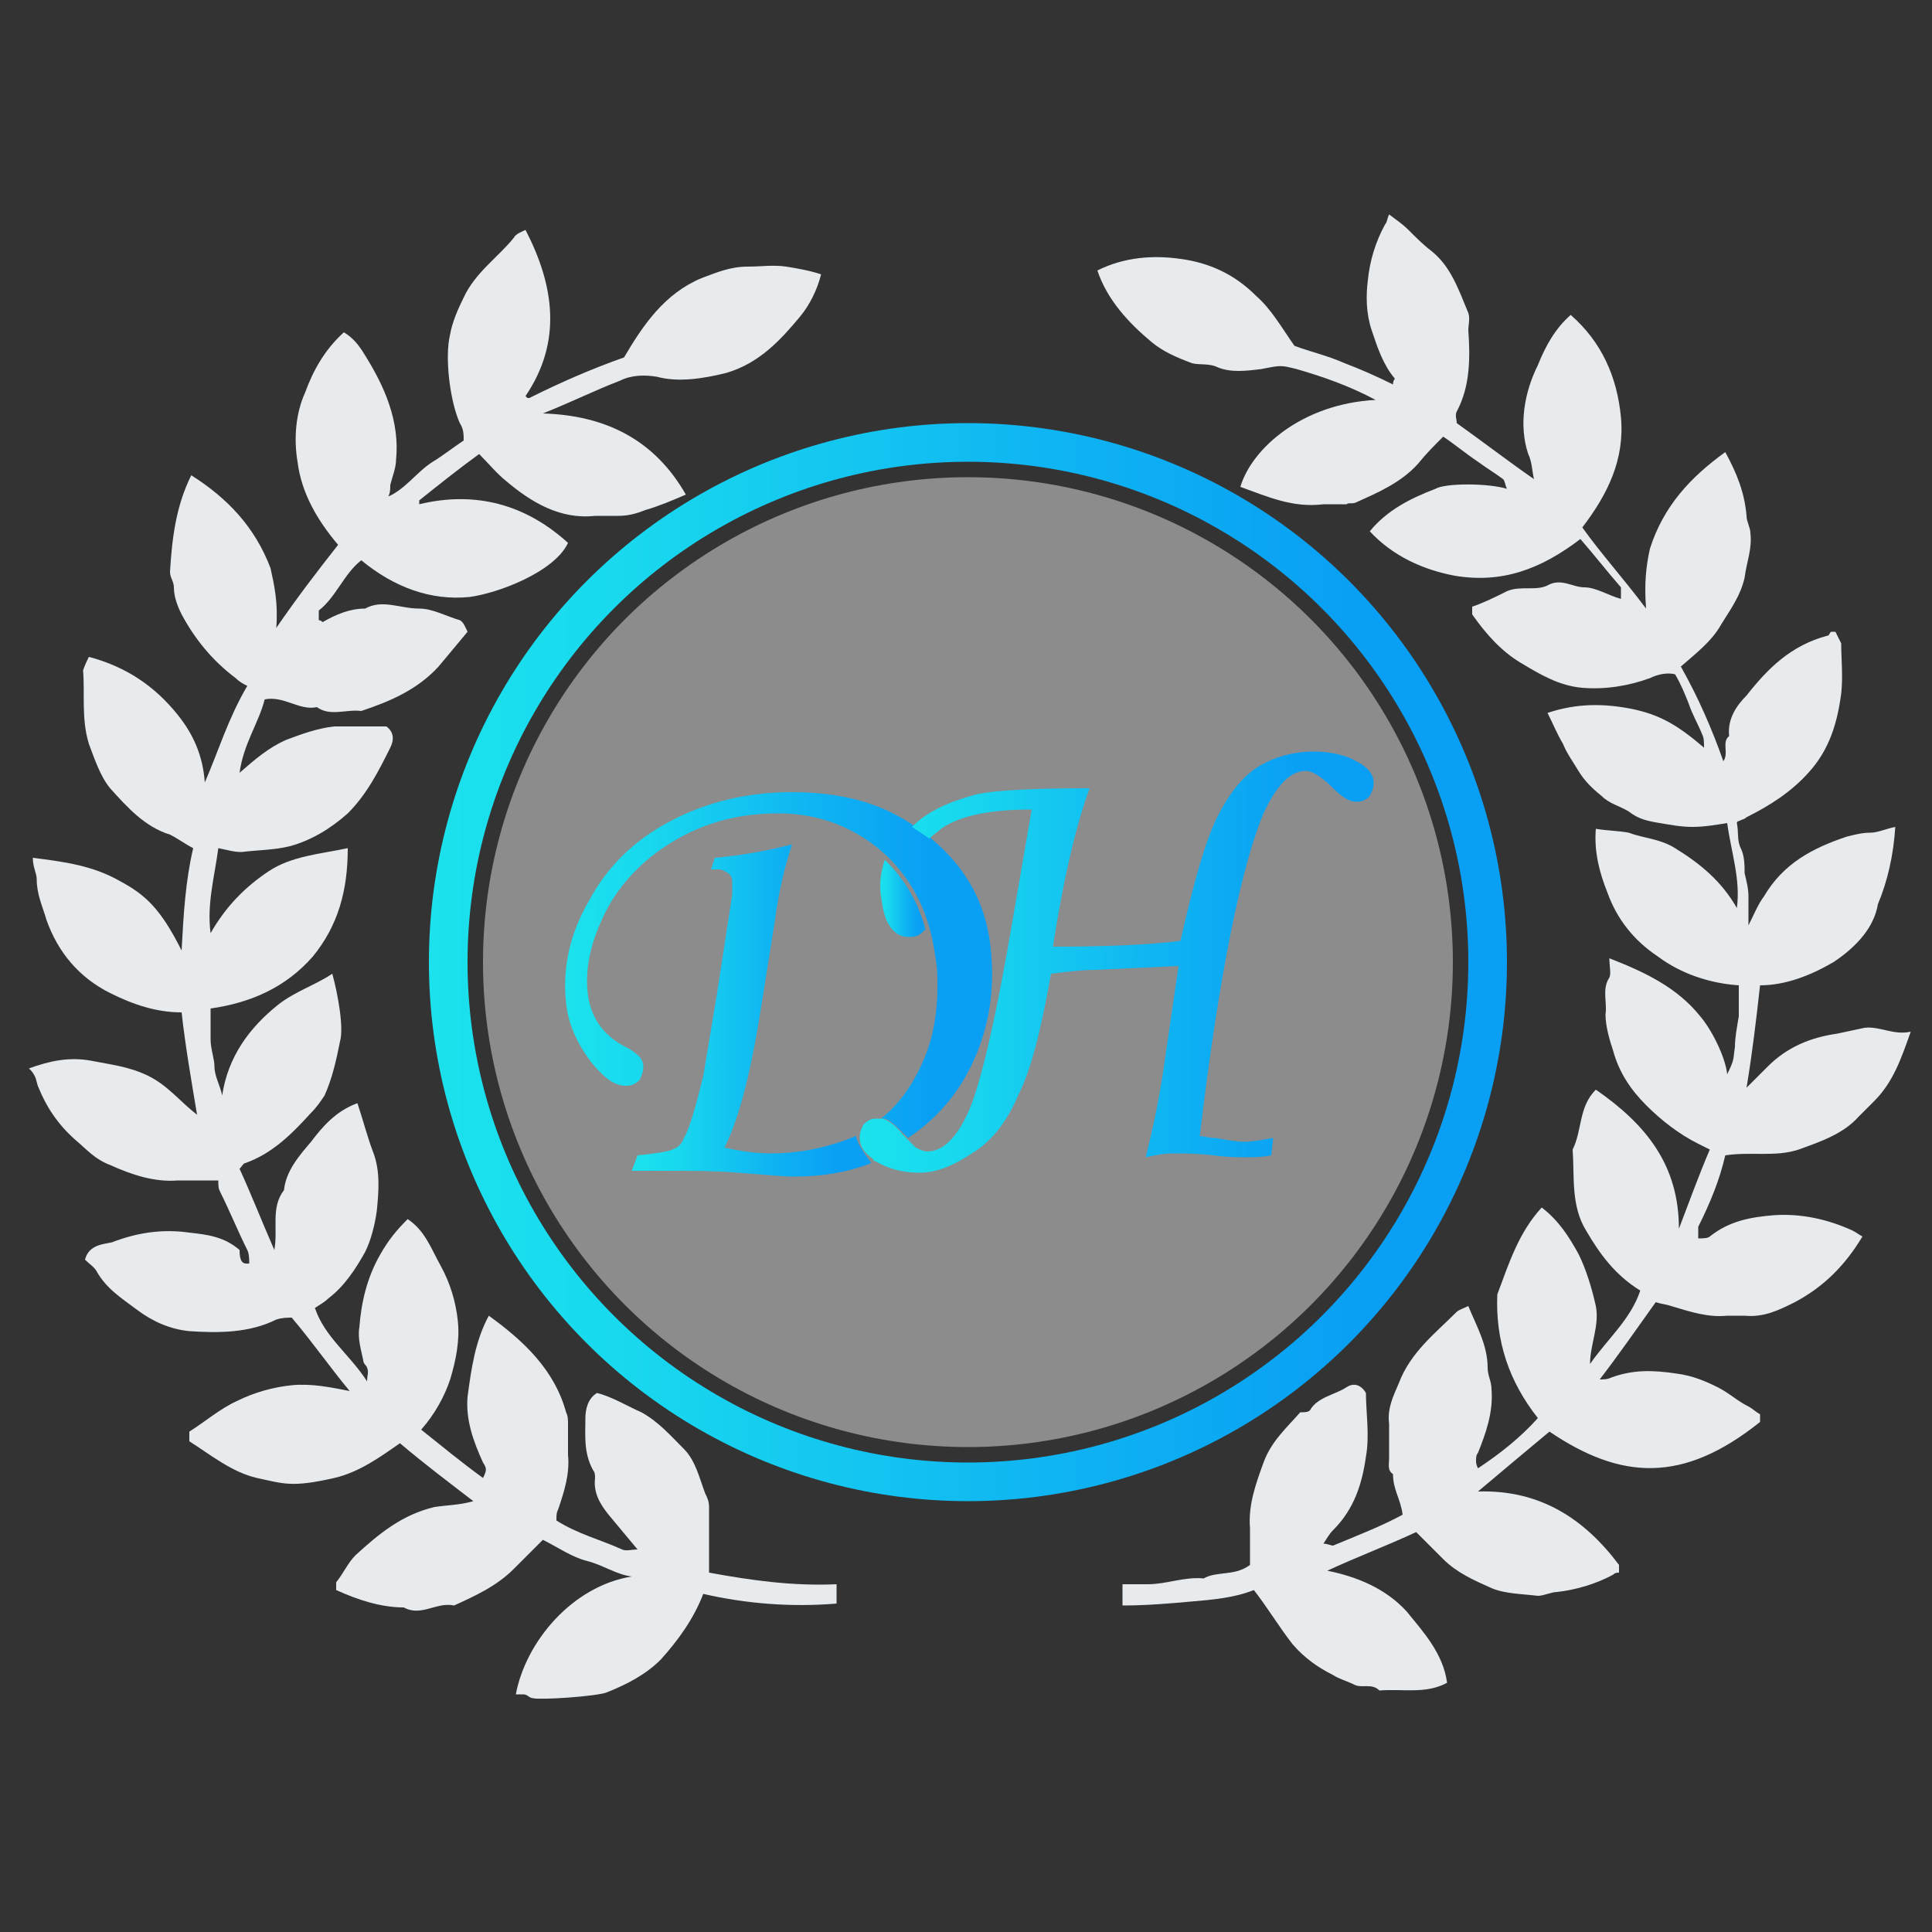 <?xml version="1.0" encoding="utf-8"?>
<!-- Generator: Adobe Illustrator 24.3.0, SVG Export Plug-In . SVG Version: 6.00 Build 0)  -->
<svg version="1.1" id="Layer_1" xmlns="http://www.w3.org/2000/svg" xmlns:xlink="http://www.w3.org/1999/xlink" x="0px" y="0px"
	 viewBox="0 0 100 100" style="enable-background:new 0 0 100 100;" xml:space="preserve">
<rect x="0" y="0" width="100" height="100" fill="#333333" stroke="none"/>
<style type="text/css">
	.st0{opacity:0.5;fill:#E6E6E6;enable-background:new    ;}
	.st1{fill:none;stroke:url(#SVGID_1_);stroke-width:2;stroke-linecap:round;stroke-miterlimit:10;}
	.st2{fill:url(#SVGID_2_);}
	.st3{fill:url(#SVGID_3_);}
	.st4{fill:url(#SVGID_4_);}
	.st5{fill:url(#SVGID_5_);}
	.st6{fill:#E8EBEE;}
</style>
<circle class="st0" cx="50.1" cy="49.8" r="25.1"/>
<linearGradient id="SVGID_1_" gradientUnits="userSpaceOnUse" x1="22.2" y1="52.2" x2="78" y2="52.2" gradientTransform="matrix(1 0 0 -1 0 102)">
	<stop  offset="0" style="stop-color:#1BE2ED"/>
	<stop  offset="0.176" style="stop-color:#18D9EE"/>
	<stop  offset="0.467" style="stop-color:#12BFF1"/>
	<stop  offset="0.567" style="stop-color:#0FB5F2"/>
	<stop  offset="0.865" style="stop-color:#099FF4"/>
	<stop  offset="0.994" style="stop-color:#099FF4"/>
</linearGradient>
<circle class="st1" cx="50.1" cy="49.8" r="26.9">
<animateTransform  accumulate="none" additive="replace" attributeName="transform" attributeType="XML" calcMode="linear" dur="1s" fill="remove" from="0 50 50" repeatCount="indefinite" restart="always" to="360 50 50" type="rotate">
	</animateTransform>
</circle>
<g>
	
		<linearGradient id="SVGID_2_" gradientUnits="userSpaceOnUse" x1="32.719" y1="150.3" x2="45.038" y2="150.3" gradientTransform="matrix(1 0 0 1 0 -98)">
		<stop  offset="0" style="stop-color:#1BE2ED"/>
		<stop  offset="0.176" style="stop-color:#18D9EE"/>
		<stop  offset="0.467" style="stop-color:#12BFF1"/>
		<stop  offset="0.567" style="stop-color:#0FB5F2"/>
		<stop  offset="0.865" style="stop-color:#099FF4"/>
		<stop  offset="0.994" style="stop-color:#099FF4"/>
	</linearGradient>
	<path class="st2" d="M44.3,58.8L44.3,58.8c-1.2,0.5-2.7,0.9-4.4,0.9c-0.7,0-1.5-0.1-2.4-0.3c0.8-1.6,1.4-4.1,1.9-7.3l0.7-4.4
		c0.2-1.5,0.5-2.8,0.9-4c-1.5,0.4-2.9,0.6-4,0.7L36.8,45c0.2,0,0.4,0,0.4,0c0.2,0,0.3,0.1,0.5,0.2c0.1,0.1,0.2,0.2,0.2,0.4
		s0,0.4,0,0.7l-0.8,5.2l-0.7,4.2c-0.4,1.6-0.7,2.7-1,3.2c-0.1,0.3-0.3,0.5-0.6,0.6c-0.2,0.1-0.8,0.2-1.8,0.3l-0.3,0.8
		c1,0,1.7,0,2.2,0c1,0,2.1,0,3.3,0.1c1.4,0.1,2.3,0.2,2.9,0.2c1.4,0,2.7-0.2,4-0.7C44.6,59.5,44.4,59.2,44.3,58.8z"/>
	
		<linearGradient id="SVGID_3_" gradientUnits="userSpaceOnUse" x1="29.354" y1="147.95" x2="51.393" y2="147.95" gradientTransform="matrix(1 0 0 1 0 -98)">
		<stop  offset="0" style="stop-color:#1BE2ED"/>
		<stop  offset="0.176" style="stop-color:#18D9EE"/>
		<stop  offset="0.467" style="stop-color:#12BFF1"/>
		<stop  offset="0.567" style="stop-color:#0FB5F2"/>
		<stop  offset="0.865" style="stop-color:#099FF4"/>
		<stop  offset="0.994" style="stop-color:#099FF4"/>
	</linearGradient>
	<path class="st3" d="M50.1,55.5c-0.8,1.5-1.9,2.6-3.1,3.4c-0.1-0.1-0.1-0.1-0.2-0.2c-0.4-0.4-0.7-0.7-1-0.8c-0.1,0-0.1,0-0.2,0
		c0.9-0.7,1.6-1.7,2.1-2.8c0.7-1.5,0.9-3.1,0.8-5c-0.1-0.7-0.2-1.4-0.4-2.1c-0.4-1.4-1.1-2.6-2.1-3.6l-0.1-0.1
		c-1.5-1.4-3.4-2.2-5.6-2.2c-1.9,0-3.6,0.4-5.2,1.3c-1.6,0.9-2.8,2.1-3.6,3.5c-0.8,1.5-1.2,2.9-1.1,4.3c0.1,1.4,0.8,2.4,2,3
		c0.4,0.2,0.6,0.4,0.7,0.5c0.1,0.1,0.2,0.3,0.2,0.5c0,0.3-0.1,0.5-0.2,0.7c-0.2,0.2-0.4,0.3-0.7,0.3c-0.6,0-1.1-0.4-1.7-1.1
		c-0.8-1-1.3-2.1-1.4-3.2c-0.2-1.8,0.2-3.6,1.2-5.3c0.9-1.7,2.3-3.1,4.2-4.1s4-1.5,6.3-1.5c2.4,0,4.4,0.5,6.1,1.6
		c0.3,0.2,0.6,0.4,0.9,0.6c0.1,0.1,0.2,0.1,0.2,0.2c1.9,1.6,2.9,3.5,3.1,5.9C51.5,51.6,51.1,53.6,50.1,55.5z"/>
	
		<linearGradient id="SVGID_4_" gradientUnits="userSpaceOnUse" x1="45.533" y1="144.5" x2="47.865" y2="144.5" gradientTransform="matrix(1 0 0 1 0 -98)">
		<stop  offset="0" style="stop-color:#1BE2ED"/>
		<stop  offset="0.176" style="stop-color:#18D9EE"/>
		<stop  offset="0.467" style="stop-color:#12BFF1"/>
		<stop  offset="0.567" style="stop-color:#0FB5F2"/>
		<stop  offset="0.865" style="stop-color:#099FF4"/>
		<stop  offset="0.994" style="stop-color:#099FF4"/>
	</linearGradient>
	<path class="st4" d="M45.8,44.5c-0.2,0.6-0.3,1.2-0.2,1.9s0.2,1.2,0.5,1.6c0.3,0.4,0.6,0.5,1,0.5c0.3,0,0.5-0.1,0.7-0.3l0.1-0.1
		C47.5,46.6,46.8,45.5,45.8,44.5z"/>
	
		<linearGradient id="SVGID_5_" gradientUnits="userSpaceOnUse" x1="44.563" y1="147.8" x2="71.135" y2="147.8" gradientTransform="matrix(1 0 0 1 0 -98)">
		<stop  offset="0" style="stop-color:#1BE2ED"/>
		<stop  offset="0.176" style="stop-color:#18D9EE"/>
		<stop  offset="0.467" style="stop-color:#12BFF1"/>
		<stop  offset="0.567" style="stop-color:#0FB5F2"/>
		<stop  offset="0.865" style="stop-color:#099FF4"/>
		<stop  offset="0.994" style="stop-color:#099FF4"/>
	</linearGradient>
	<path class="st5" d="M71.1,40.5c0,0.3-0.1,0.5-0.2,0.7c-0.2,0.2-0.4,0.3-0.7,0.3c-0.4,0-0.8-0.3-1.3-0.8s-1-0.8-1.3-0.8
		c-0.8,0-1.5,0.7-2.2,2.2c-1.1,2.6-2.3,8.2-3.3,16.7c0.2,0,0.4,0.1,0.8,0.1c0.6,0.1,1.1,0.2,1.5,0.2s0.9-0.1,1.5-0.2l-0.1,0.9
		c-0.5,0.1-0.9,0.1-1.2,0.1c-0.5,0-1.1,0-1.8-0.1c-0.8-0.1-1.5-0.1-2.1-0.1c-0.5,0-0.9,0.1-1.4,0.2c0.3-1.2,0.7-2.9,1-5.1L61,50
		l-4.3,0.2c-0.7,0-1.5,0.1-2.3,0.2c-0.5,2.8-1,4.9-1.7,6.3c-0.6,1.4-1.4,2.4-2.4,3c-0.9,0.6-1.8,1-2.7,1s-1.6-0.2-2.3-0.6
		c0,0-0.1,0-0.1-0.1c-0.4-0.3-0.7-0.6-0.7-1.1v-0.1c0-0.2,0.1-0.4,0.2-0.6c0.2-0.2,0.4-0.3,0.6-0.3c0.1,0,0.1,0,0.2,0
		c0.1,0,0.1,0,0.2,0c0.3,0.1,0.7,0.4,1,0.8c0.1,0.1,0.1,0.1,0.2,0.2C47,59,47,59,47,59c0.2,0.2,0.3,0.3,0.4,0.4
		c0.2,0.1,0.4,0.2,0.6,0.2c0.8,0,1.5-0.7,2.1-2s1.4-4.6,2.3-9.9l1-5.8c-2.1,0-3.7,0.3-4.7,1c-0.2,0.2-0.4,0.3-0.6,0.5
		c-0.3-0.2-0.6-0.4-0.9-0.6c0.8-0.8,1.9-1.3,3.4-1.7c1-0.2,2.9-0.3,5.8-0.3c-0.6,1.6-1.3,4.3-1.9,8.2c2.8,0,5-0.1,6.6-0.3
		c0.7-3.1,1.3-5.2,1.9-6.4c0.6-1.2,1.3-2.1,2.1-2.6s1.8-0.8,2.9-0.8c0.9,0,1.7,0.2,2.2,0.5C70.8,39.7,71.1,40.1,71.1,40.5z"/>
</g>
<g>
	<path class="st6" d="M12.9,65.4c0-0.2,0-0.5-0.1-0.7c-0.5-1-0.9-2-1.4-3c-0.1-0.2-0.1-0.3-0.1-0.6c-0.7,0-1.4,0-2.1,0
		c-1.2,0.1-2.4-0.3-3.5-0.8C4.9,60,4.5,59.5,3.9,59C3,58.2,2.4,57.3,2,56.3c-0.1-0.2-0.1-0.4-0.2-0.6c-0.1-0.2-0.2-0.3-0.3-0.4
		c1.1-0.4,2.1-0.6,3.2-0.4c1,0.2,2,0.3,3,0.8s1.6,1.3,2.5,2c-0.3-1.8-0.6-3.5-0.8-5.3c-1.3,0-2.5-0.4-3.7-1
		c-1.6-0.8-2.7-2.1-3.3-3.8c-0.2-0.7-0.5-1.3-0.5-2.1c0-0.3-0.2-0.6-0.2-1.1c1.6,0.2,3.1,0.4,4.5,1.2c1.3,0.7,2.1,1.4,3.2,3.6
		c0.1-1.9,0.2-3.6,0.6-5.3c-0.4-0.2-0.8-0.5-1.2-0.7c-1.3-0.4-2.2-1.4-3.1-2.4c-0.5-0.6-0.8-1.5-1.1-2.3c-0.4-1.3-0.2-2.6-0.3-3.8
		c0.1-0.3,0.2-0.5,0.3-0.7c1.9,0.5,3.4,1.5,4.6,3c0.8,1,1.3,2.1,1.4,3.5c0.7-1.6,1.2-3.3,2.2-5c-0.2-0.1-0.4-0.2-0.6-0.4
		c-1.2-0.9-2.1-2-2.8-3.3C9.2,31.4,9,30.9,9,30.4c0-0.3-0.2-0.5-0.2-0.8c0.1-1.7,0.3-3.4,1.1-5c1.9,1.2,3.3,2.7,4.1,4.8
		c0.2,0.9,0.4,1.8,0.3,3.1c1.1-1.6,2.1-2.9,3.2-4.3c-1.1-1.3-1.9-2.7-2.1-4.3c-0.2-1.2-0.1-2.5,0.4-3.6c0.4-1.1,1-2.2,2-3.1
		c0.5,0.3,0.8,0.7,1.1,1.2c1,1.6,1.8,3.4,1.6,5.4c0,0.4-0.2,0.9-0.3,1.3c0,0.2,0,0.4-0.1,0.6c0.9-0.4,1.5-1.3,2.3-1.8
		c0.5-0.3,1-0.7,1.6-1.1c0-0.3,0-0.6-0.2-0.9c-0.5-1.1-0.8-3.4-0.5-4.6c0.1-0.6,0.4-1.3,0.7-1.9c0.6-1.3,1.8-2.1,2.6-3.1
		c0.1-0.2,0.4-0.3,0.6-0.4c1.5,2.9,1.9,5.8,0,8.6c0.1,0.1,0.1,0.1,0.1,0.1h0.1c1.6-0.8,3.2-1.5,4.9-2.1c1-1.7,2.1-3.3,4-4.1
		c0.8-0.3,1.5-0.6,2.4-0.6c0.7,0,1.3-0.1,2,0c0.6,0.1,1.2,0.2,1.8,0.4c-0.2,0.8-0.6,1.6-1.1,2.2c-1,1.2-2.1,2.4-3.8,2.9
		c-1.2,0.3-2.5,0.5-3.6,0.2c-0.6-0.1-1.3-0.1-1.9,0.2c-1.3,0.5-2.5,1.1-4,1.7c3.3,0.1,5.8,1.4,7.4,4.2c-0.7,0.3-1.4,0.6-2.1,0.8
		c-0.5,0.2-0.9,0.3-1.4,0.3c-0.4,0-0.8,0-1.2,0c-1.8,0.2-3.3-0.7-4.6-1.8c-0.5-0.4-0.9-0.9-1.4-1.4c-1.1,0.8-2.1,1.6-3.1,2.4V26v0.1
		c2.9-0.7,5.5,0,7.7,2c-0.7,1.5-3.6,2.6-5.1,2.8c-2,0.2-3.9-0.5-5.6-1.9c-0.9,0.7-1.3,1.9-2.2,2.6c0,0.2,0,0.3,0,0.5
		c0.1,0,0.2,0.1,0.2,0.1c0.7-0.4,1.4-0.7,2.2-0.7c0.9-0.5,1.8,0,2.8,0c0.7,0,1.4,0.4,2.1,0.6c0.2,0.1,0.3,0.4,0.4,0.6
		c-0.5,0.6-1,1.2-1.5,1.8c-1.1,1.2-2.5,1.8-4,2.3c-0.8-0.1-1.6,0.3-2.3-0.2c-0.9,0.2-1.7-0.6-2.7-0.4c-0.3,1.2-1.1,2.3-1.3,3.8
		c0.8-0.7,1.5-1.3,2.4-1.7c0.8-0.3,1.6-0.6,2.5-0.7c0.9,0,1.8,0,2.7,0c0.4,0.3,0.4,0.7,0.2,1.1c-0.6,1.2-1.2,2.4-2.2,3.4
		c-0.9,0.8-1.9,1.4-3,1.7c-0.8,0.2-1.7,0.2-2.5,0.3c-0.4,0-0.7-0.1-1.2-0.2c-0.2,1.5-0.6,2.9-0.4,4.4c0.8-1.4,1.8-2.4,3-3.2
		s2.7-0.9,4.1-1.2c0,2.2-0.5,4-1.8,5.6c-1.4,1.6-3.2,2.4-5.3,2.7c0,0.5,0,1.1,0,1.6s0.2,1,0.2,1.4c0,0.5,0.3,1,0.4,1.5
		c0.3-2,1.4-3.5,2.9-4.7c0.9-0.7,1.9-1,2.8-1.6c0.3,1.1,0.6,2.8,0.4,3.5c-0.2,1-0.4,1.9-0.8,2.8c-0.2,0.3-0.4,0.6-0.7,0.9
		c-1,1.1-2,2.1-3.4,2.6c-0.1,0-0.2,0.2-0.3,0.3c0.6,1.3,1.1,2.6,1.8,4.2c0.2-1.1-0.2-2.2,0.5-3.1c0.1-1,0.8-1.8,1.4-2.5
		c0.6-0.8,1.3-1.6,2.4-2c0.3,0.9,0.5,1.7,0.8,2.5c0.4,1,0.3,2.1,0.2,3.1c-0.1,0.7-0.3,1.5-0.6,2.1c-0.5,0.9-1.1,1.8-1.9,2.4
		c-0.2,0.2-0.4,0.3-0.7,0.5c0.5,1.5,1.8,2.4,2.7,3.8c0-0.3,0.1-0.5,0-0.7c0-0.1-0.2-0.2-0.2-0.4c-0.1-0.5-0.3-1.1-0.2-1.7
		c0.1-1.3,0.4-2.6,1.1-3.8c0.4-0.7,0.8-1.2,1.4-1.8c0.9,0.6,1.2,1.5,1.7,2.4s0.8,1.9,0.9,2.9s-0.1,2-0.4,3c-0.3,0.9-0.8,1.8-1.5,2.6
		c1,0.8,2.1,1.7,3.2,2.5c0.2-0.4,0.2-0.5,0-0.8c-0.5-1.1-0.9-2.2-0.8-3.4c0.2-1.5,0.4-2.9,1.1-4.2c1.8,1.3,3.4,2.8,4,5
		c0.1,0.2,0.1,0.4,0.1,0.6c0,0.5,0,1.1,0,1.6c0.1,1-0.2,1.9-0.5,2.8c-0.1,0.2-0.1,0.3-0.1,0.6c1.1,0.7,2.3,1,3.4,1.5
		c0.2,0.1,0.5,0,0.8,0c-0.5-0.6-1-1.2-1.5-1.8c-0.4-0.5-0.8-1.1-0.7-1.9c0-0.1,0-0.3-0.1-0.4c-0.5-0.9-0.4-1.8-0.4-2.7
		c0-0.4,0.1-1,0.6-1.3c0.8,0.2,1.6,0.7,2.3,1c0.9,0.5,1.5,1.2,2.2,1.9c0.6,0.6,0.8,1.5,1.1,2.3c0.1,0.2,0.2,0.4,0.2,0.7
		c0,0.3,0,0.6,0,0.9c0,0.8,0,1.7,0,2.5c2.2,0.4,4.3,0.7,6.6,0.6c0,0.2,0,0.4,0,0.5c0,0.2,0,0.3,0,0.5c-2.4,0.2-4.7,0-6.9-0.5
		c-0.5,1.3-1.3,2.4-2.2,3.4c-0.8,0.8-1.8,1.3-2.8,1.7c-0.5,0.2-3.4,0.4-3.8,0.3c-0.2,0-0.3-0.2-0.5-0.2c-0.1,0-0.3,0-0.4,0
		c0.5-2.7,2.9-5.6,6-6.1c-0.8-0.1-1.5-0.6-2.3-0.8c-0.8-0.2-1.5-0.7-2.3-1.1c-0.5,0.5-1,1-1.5,1.5c-0.9,0.9-2,1.4-3.1,1.9
		c-0.9-0.2-1.7,0.6-2.6,0.1c-1.2,0-2.4-0.4-3.5-0.9c0-0.1,0-0.3,0-0.4c0.4-0.5,0.6-1,1-1.4c1.2-1.1,2.4-2.1,4.1-2.5
		c0.7-0.1,1.3-0.1,2-0.3c-1.3-1-2.5-1.9-3.8-3c-1,0.7-2.1,1.5-3.4,1.8c-2.2,0.5-2.6,0.3-4,0c-1.3-0.3-2.4-1.2-3.5-1.9
		c0-0.2,0-0.3,0-0.5c0.8-0.5,1.6-1.2,2.5-1.6c0.8-0.4,1.8-0.7,2.8-0.8c1-0.1,2,0.1,3,0.3c-1-1.2-1.9-2.5-3-3.8c-0.2,0-0.5,0-0.8,0.1
		c-1.4,0.7-3,0.7-4.5,0.6c-1-0.1-1.9-0.5-2.7-1.1s-1.6-1.1-2.1-2c-0.1-0.2-0.4-0.4-0.6-0.6c0.2-0.8,1-0.8,1.4-0.9
		c1.3-0.5,2.6-0.7,4-0.5c0.9,0.1,1.8,0.2,2.6,0.9C12.4,65.5,12.7,65.4,12.9,65.4z"/>
	<path class="st6" d="M87.9,64.1c0.2,0,0.5,0,0.6-0.1c1-0.8,2.1-1,3.3-1.1c1.4-0.1,2.8,0.2,4.1,0.8c0.2,0.1,0.3,0.2,0.5,0.3
		c-0.9,1.5-2,2.6-3.5,3.4c-0.8,0.4-1.6,0.8-2.6,0.7c-0.3,0-0.6,0-0.9,0c-1,0.1-1.9-0.2-2.9-0.5c-0.3-0.1-0.5-0.1-0.8-0.2
		c-1,1.4-1.9,2.7-2.9,4c0.2,0,0.4,0,0.6-0.1c1.1-0.4,2.1-0.4,3.4-0.2c0.8,0.1,1.5,0.4,2.1,0.7c0.6,0.3,1,0.7,1.6,1
		c0.2,0.1,0.4,0.3,0.6,0.4c0,0.1,0,0.3,0,0.4c-4,3.2-7.2,3-10.9,0.5c-1.2,1-2.4,2-3.7,3.1c3.2-0.1,5.5,1.4,7.3,3.8c0,0,0,0.2,0,0.4
		c-0.1,0-0.2,0-0.3,0.1c-0.9,0.5-2,0.8-2.9,0.9c-0.3,0-0.7,0.2-1,0.2c-0.8-0.1-1.7-0.1-2.4-0.4c-0.9-0.4-1.8-0.8-2.5-1.5
		c-0.5-0.5-0.9-0.9-1.4-1.4c-1.5,0.7-3.1,1.3-4.6,2c1.5,0.3,3,0.9,4.1,2.1c0.9,1.1,1.9,2.2,2.1,3.7c-1.1,0.6-2.3,0.3-3.5,0.4
		c-0.4-0.4-0.9-0.1-1.3-0.3c-0.4-0.2-0.8-0.3-1.1-0.5c-0.8-0.4-1.5-0.9-2.1-1.6c-0.7-0.9-1.3-1.9-2-2.8c-1,0.4-2.1,0.5-3.3,0.6
		c-1.1,0.1-2.3,0.2-3.5,0.2c0-0.4,0-0.7,0-1.1c0.4,0,0.8,0,1.3,0c1,0,1.9-0.4,2.9-0.3c0.7-0.4,1.6-0.1,2.4-0.7c0-0.5,0-1.2,0-1.9
		c-0.1-1.2,0.3-2.3,0.7-3.4c0.4-1.1,1.2-1.8,1.9-2.6c0.2,0,0.4,0,0.5-0.1c0.4-0.7,1.3-0.8,1.9-1.2c0.3-0.2,0.7-0.2,1,0.3
		c0,1,0.2,2.2,0,3.3c-0.2,1.4-0.6,2.7-1.7,3.8c-0.2,0.2-0.3,0.4-0.5,0.7c0.2,0,0.4,0.1,0.5,0.1c1.2-0.5,2.5-1,3.6-1.6
		c-0.1-0.8-0.5-1.3-0.5-2.1c-0.3-0.2-0.2-0.5-0.2-0.8c0-0.6,0-1.2,0-1.8c-0.1-0.8,0.2-1.4,0.5-2.1c0.6-1.6,1.9-2.6,3-3.7
		c0.1-0.1,0.4-0.2,0.6-0.3c0.4,1,1,2,1,3.2c0,0.4,0.2,0.7,0.2,1.1c0.1,1.2-0.3,2.3-0.7,3.3c-0.1,0.1-0.1,0.3-0.1,0.4s0,0.2,0.1,0.4
		c1.2-0.8,2.2-1.6,3.1-2.6c-1.5-1.9-2.2-4-2.1-6.4c0.6-1.6,1.1-3.2,2.3-4.5c0.9,0.7,1.4,1.5,1.9,2.4c0.4,0.8,0.7,1.8,0.9,2.7
		c0.2,1-0.3,2-0.3,3c0.9-1.3,2.1-2.3,2.6-3.8c-1.3-0.8-2.1-1.9-2.8-3.1c-0.8-1.3-0.6-2.8-0.7-4.2c0.5-1,0.3-2.2,1.2-3.1
		c2.6,1.8,4.3,3.9,4.3,7.2c0.5-1.3,1-2.7,1.6-4.1c-0.2-0.1-0.4-0.2-0.6-0.3c-1-0.5-1.9-1.2-2.7-2c-0.8-0.8-1.4-1.7-1.7-2.8
		c-0.2-0.6-0.4-1.3-0.4-1.9c0.1-0.6-0.2-1.3,0.2-1.9c0.1-0.2,0-0.6,0-1c1.8,0.7,3.5,1.5,4.7,3c0.6,0.7,1.3,2.1,1.4,3
		c0.4-0.8,0.3-0.8,0.4-1.4c0-0.5,0.1-1,0.2-1.6c0-0.5,0-1,0-1.6c-1.5-0.1-3-0.6-4.2-1.5c-1.2-0.8-2.1-1.9-2.6-3.3
		c-0.4-1-0.7-2.1-0.6-3.3c0.6,0.1,1.2,0.1,1.7,0.2c0.8,0.3,1.6,0.3,2.4,0.8c1.3,0.8,2.4,1.7,3.2,3.1c0.2-1.5-0.3-2.9-0.5-4.4
		c-0.6,0.1-1.2,0.2-1.8,0.2c-0.6,0-1.1-0.1-1.7-0.2c-0.6-0.1-1.1-0.2-1.6-0.6c-0.5-0.3-1-0.4-1.4-0.8c-0.5-0.4-0.9-0.8-1.2-1.3
		c-0.3-0.5-0.6-0.9-0.8-1.4c-0.3-0.5-0.5-1-0.8-1.6c1.5-0.5,2.9-0.5,4.4-0.2c1.4,0.3,2.3,0.8,3.7,2c0-0.3,0-0.5-0.1-0.7
		c-0.2-0.5-0.5-1-0.7-1.6c-0.2-0.5-0.4-1-0.7-1.5c-0.4-0.1-0.9,0-1.3,0.2c-1.1,0.4-2.3,0.6-3.5,0.5s-2.2-0.7-3.2-1.3
		s-1.8-1.5-2.5-2.5c0-0.1,0-0.2,0-0.4c0.6-0.2,1.2-0.5,1.8-0.8c0.7-0.3,1.5,0,2.1-0.3c0.7-0.4,1.3,0.1,1.9,0.1s1.2,0.4,1.9,0.6
		c0-0.2,0-0.4,0-0.6c-0.7-0.8-1.4-1.7-2.1-2.5c-2.1,1.6-4.1,2.3-6.5,1.9c-1.6-0.3-3.2-1-4.4-2.3c0.9-1.1,2.1-1.7,3.4-2.2
		c0.5-0.3,2.7-0.3,3.7,0c-0.1-0.2-0.1-0.4-0.2-0.5c-0.4-0.3-0.9-0.6-1.3-0.9c-0.6-0.4-1.2-0.9-1.8-1.3c-0.5,0.5-0.9,0.9-1.3,1.4
		c-0.9,1-2.1,1.5-3.2,2c-0.2,0.1-0.4,0-0.5,0.1c-0.4,0-0.8,0-1.2,0c-1.6,0.2-2.9-0.4-4.3-0.9c0.6-2,3.2-4.3,7-4.5
		c-1.3-0.7-2.7-1.2-4.1-1.6c-0.8-0.2-0.8-0.2-1.8,0c-0.8,0.1-1.6,0.2-2.3-0.1c-0.4-0.2-0.9-0.1-1.3-0.2c-0.8-0.3-1.5-0.6-2.1-1.1
		c-1.2-1-2.3-2.2-2.8-3.7c1.4-0.7,2.9-0.8,4.3-0.6c1.5,0.2,2.8,0.8,3.9,1.9c0.8,0.7,1.3,1.6,2,2.6c0.8,0.3,1.7,0.5,2.6,0.9
		c0.8,0.3,1.7,0.7,2.5,1.1c0-0.2,0.1-0.3,0.1-0.3c-0.6-0.7-0.9-1.6-1.2-2.5c-0.3-0.9-0.3-1.8-0.2-2.6c0.1-1,0.4-2,0.9-2.9
		c0.1-0.1,0.1-0.3,0.2-0.5c0.4,0.3,0.7,0.5,1,0.8c0.4,0.4,0.8,0.8,1.2,1.1c1,0.8,1.4,2,1.9,3.2c0.1,0.3,0,0.6,0,0.9
		c0.1,1.4,0.1,2.9-0.6,4.2c-0.1,0.2,0,0.4,0,0.6c1.4,1,2.7,2,4,2.9c-0.1-0.4-0.1-0.9-0.3-1.3c-0.5-1.5-0.2-3.2,0.5-4.6
		c0.4-1,0.9-1.9,1.7-2.6c1.6,1.4,2.4,3.2,2.6,5.3c0.2,2.2-0.7,4-2,5.7c1,1.4,2.1,2.6,3.3,4.2c-0.1-1.3,0-2.2,0.2-3.1
		c0.7-2.2,2.1-3.7,3.9-5c0.6,1.1,1,2.1,1.1,3.3c0,0.3,0.2,0.6,0.2,0.9c0.1,0.8-0.2,1.5-0.3,2.3c-0.2,0.9-0.7,1.6-1.2,2.4
		c-0.5,0.9-1.3,1.5-2.1,2.2c0.9,1.6,1.6,3.2,2.2,4.9c0.3-0.4-0.1-1,0.3-1.3c-0.1-0.9,0.4-1.6,0.9-2.1c1.1-1.4,2.3-2.6,4.2-3.1
		c0.1,0,0.1-0.2,0.2-0.2s0.1,0,0.2,0c0.1,0.2,0.2,0.4,0.3,0.6c0,0.8,0.1,1.7,0,2.6c-0.2,1.5-0.6,2.9-1.7,4.1c-0.9,1-2,1.7-3.2,2.3
		c-0.1,0.1-0.2,0.1-0.4,0.2c-0.1,0-0.1,0.1-0.1,0.1c0.1,0.5,0,0.9,0.2,1.3c0.2,0.4,0.2,0.9,0.2,1.3c0.1,0.4,0.2,0.8,0.2,1.2
		s0,0.9,0,1.5c0.3-0.6,0.5-1.1,0.8-1.5c1-1.7,2.5-2.5,4.3-3.1c0.4-0.1,0.8-0.2,1.2-0.2c0.4,0,0.8-0.2,1.3-0.3
		c-0.1,1.5-0.4,2.8-0.9,4c-0.2,1.2-1.1,2.2-2.3,3c-1.2,0.7-2.5,1.2-3.8,1.2c-0.2,1.8-0.4,3.5-0.7,5.3c0.4-0.4,0.8-0.8,1.1-1.1
		c1-1,2.2-1.5,3.6-1.7c0.5-0.1,0.9-0.2,1.4-0.3c0.8-0.1,1.5,0.4,2.4,0.2C98.4,54.8,98,56,97,57c-0.3,0.3-0.5,0.5-0.8,0.8
		c-0.8,0.9-2,1.3-3.1,1.7c-1.2,0.4-2.5,0.1-3.8,0.3c-0.3,1.3-0.8,2.5-1.4,3.7C87.9,63.7,87.9,63.9,87.9,64.1z"/>
</g>
</svg>
